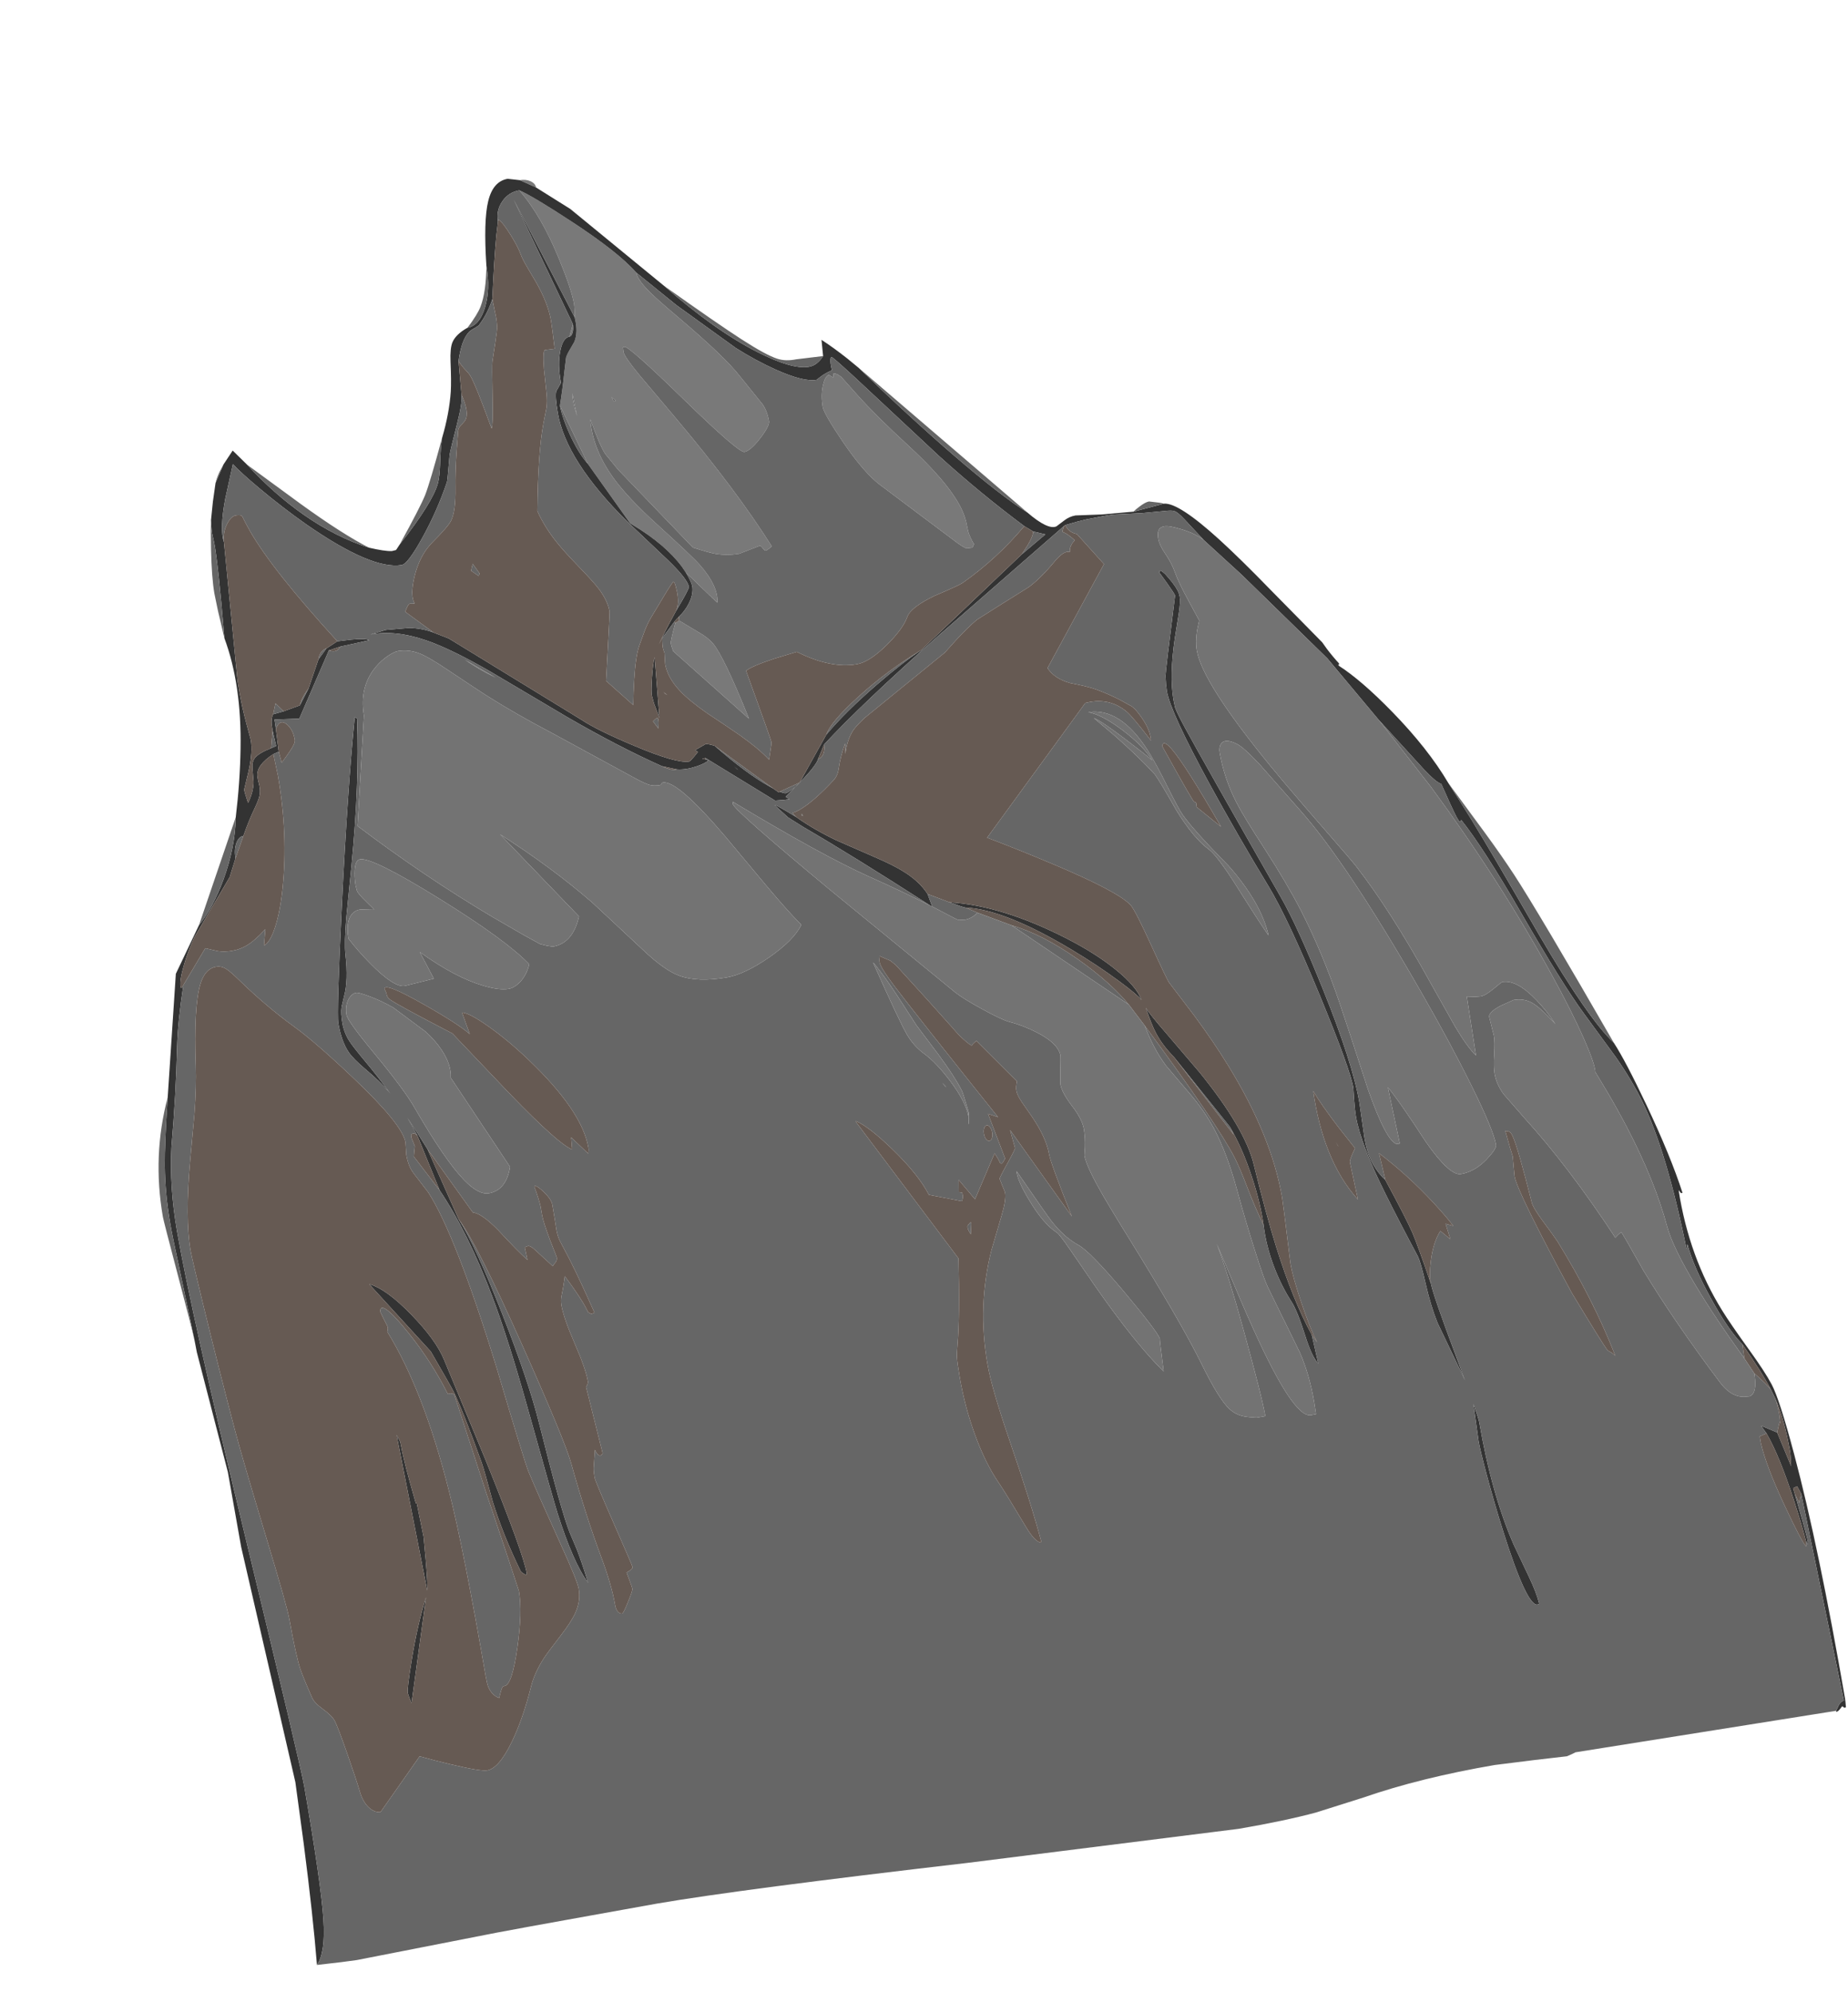 <?xml version="1.0" encoding="UTF-8" standalone="no"?>
<svg xmlns:ffdec="https://www.free-decompiler.com/flash" xmlns:xlink="http://www.w3.org/1999/xlink" ffdec:objectType="frame" height="379.9px" width="352.45px" xmlns="http://www.w3.org/2000/svg">
  <g transform="matrix(1.0, 0.0, 0.0, 1.0, 0.0, 0.0)">
    <use ffdec:characterId="120" height="779.3" transform="matrix(-0.315, 0.054, 0.073, 0.422, 295.841, -0.015)" width="940.15" xlink:href="#sprite0"/>
  </g>
  <defs>
    <g id="sprite0" transform="matrix(1.0, 0.0, 0.0, 1.0, -17.35, -0.7)">
      <use ffdec:characterId="119" height="779.3" transform="matrix(1.0, 0.0, 0.0, 1.0, 17.35, 0.7)" width="940.15" xlink:href="#shape0"/>
    </g>
    <g id="shape0" transform="matrix(1.0, 0.0, 0.0, 1.0, -17.35, -0.7)">
      <path d="M642.2 2.2 L633.35 6.65 Q633.35 4.8 635.95 3.5 638.55 2.2 642.2 2.2 M583.05 51.6 Q591.4 41.3 616.4 23.95 636.75 9.8 643.5 6.65 633.05 19.45 627.05 39.95 622.85 54.1 622.85 60.6 622.85 61.35 623.2 63.4 623.55 65.45 623.85 66.5 623.15 73.55 626.7 77.45 L629.95 80.35 Q632.0 82.1 633.0 83.55 L635.6 90.05 Q638.4 97.45 641.5 104.2 L631.0 131.85 612.2 161.1 610.85 162.0 Q593.6 173.1 586.15 184.1 L584.45 186.9 569.95 201.6 568.9 202.55 Q566.75 195.1 575.65 184.4 579.1 180.25 596.45 163.65 611.15 149.6 617.5 139.85 626.75 125.6 625.0 112.45 622.25 124.5 619.8 128.75 L614.0 136.45 577.75 176.5 Q568.85 179.95 565.3 180.9 558.6 182.7 551.1 182.7 L538.15 180.75 Q537.65 180.75 536.75 182.05 535.8 183.35 535.3 183.35 534.7 183.35 532.9 182.65 L531.25 181.9 Q546.3 154.6 574.9 118.1 L591.85 96.5 Q598.65 87.55 598.65 85.45 L598.5 83.35 597.55 83.25 Q594.85 83.25 568.0 110.85 541.2 138.4 537.7 138.4 534.1 138.4 527.05 133.6 520.15 128.85 520.15 126.75 520.15 121.85 522.4 118.6 L532.65 104.9 Q539.35 95.35 563.3 74.0 573.45 65.0 577.35 60.85 583.2 54.6 583.05 51.6 M628.9 74.65 Q627.55 74.65 626.6 73.1 625.6 71.55 625.6 69.4 L628.9 74.65 M638.6 93.65 L639.1 94.75 638.75 94.45 638.6 93.65 M633.1 106.15 Q633.6 101.85 632.9 99.8 L632.5 110.05 633.1 106.15 M608.3 106.1 L608.4 106.35 609.15 106.45 609.85 105.75 610.25 104.4 608.3 106.1 M474.95 111.5 Q476.65 110.55 477.4 110.75 L477.8 112.1 477.65 112.2 478.2 112.3 479.05 111.7 Q479.8 111.1 480.45 110.95 482.75 111.4 484.85 115.25 487.1 119.45 487.1 124.55 487.1 127.65 478.95 141.15 469.6 156.55 461.3 163.1 L421.8 194.35 Q418.25 197.0 416.9 197.45 L414.05 197.55 Q413.4 197.55 412.95 197.15 L412.1 196.15 Q413.8 193.0 414.25 190.15 L414.4 187.15 Q414.4 181.2 418.9 173.65 425.2 162.95 440.9 147.75 456.3 132.85 465.4 122.05 L473.25 112.65 474.95 111.5 M593.25 207.55 L595.75 208.3 Q600.5 215.95 600.5 216.95 600.5 217.95 599.9 220.5 L562.15 255.9 Q570.6 226.55 575.75 220.05 578.05 217.2 582.65 214.35 L593.25 207.55" fill="#797979" fill-rule="evenodd" stroke="none"/>
      <path d="M851.9 112.3 L855.3 120.15 858.3 128.15 Q859.05 132.45 859.0 134.2 L858.75 138.45 Q858.5 147.9 862.45 181.05 857.05 202.7 864.2 230.75 867.9 245.35 874.0 260.5 877.45 273.85 887.6 286.95 896.5 298.45 906.6 305.1 L925.15 324.7 942.5 378.3 Q949.05 398.45 951.15 408.05 953.85 420.45 953.85 433.85 953.85 440.1 953.1 453.0 L951.45 486.9 951.3 492.4 945.25 547.35 945.05 581.15 937.1 688.55 938.45 716.3 Q940.3 748.4 943.0 770.4 936.65 765.5 934.6 751.05 932.3 735.25 932.3 691.3 932.3 681.9 941.5 578.1 950.65 474.3 950.65 437.8 950.65 417.8 945.4 400.55 937.35 377.65 931.8 356.7 929.0 346.15 921.9 330.25 L923.0 331.2 923.5 331.25 Q923.7 331.25 923.7 330.65 923.7 327.85 919.3 321.2 916.0 316.2 912.15 311.8 L910.7 310.2 883.65 286.3 878.35 278.55 Q878.35 274.7 876.35 272.0 874.3 269.25 871.4 269.25 866.8 263.1 862.5 258.55 859.15 255.05 858.05 253.2 856.8 251.1 856.9 248.35 857.25 245.4 857.1 244.0 856.55 239.15 845.45 235.6 L842.05 234.95 841.4 224.7 841.25 220.5 826.6 222.0 802.25 194.25 795.0 193.45 777.5 192.85 Q779.2 191.7 787.95 191.2 L796.35 190.9 803.5 193.2 809.3 197.4 818.1 209.45 824.9 216.2 835.0 217.6 841.5 218.1 Q843.05 219.4 843.45 222.45 L843.5 225.2 843.0 232.25 846.2 232.85 Q853.9 234.05 856.7 235.9 858.85 237.35 859.2 240.3 L859.95 246.5 Q861.15 250.9 865.3 255.15 866.3 250.1 866.3 249.1 L861.8 241.3 Q857.3 233.15 857.3 227.65 L858.2 220.2 Q859.1 212.9 859.1 205.9 L859.05 200.7 852.95 138.85 Q854.25 132.95 847.8 119.95 L839.75 105.25 Q836.25 109.4 826.55 117.95 814.9 128.2 802.85 137.15 768.75 162.25 750.75 162.25 747.0 162.25 735.85 151.85 724.4 141.2 715.75 129.3 715.3 128.7 713.55 123.65 L711.4 117.55 Q710.5 115.55 703.75 104.3 698.5 95.55 698.25 92.0 L696.6 77.0 Q692.65 67.8 687.4 65.0 685.9 64.25 683.7 63.75 L681.1 62.9 Q674.85 58.6 670.4 52.35 665.2 34.65 661.65 24.9 L659.2 18.7 Q659.2 13.7 654.6 10.2 650.0 6.65 643.5 6.65 636.75 9.8 616.4 23.95 591.4 41.3 583.05 51.6 L562.85 68.8 532.2 92.15 Q521.9 99.1 511.1 104.55 495.9 112.2 488.0 112.2 L485.7 111.3 Q482.9 110.1 477.95 109.15 478.25 105.35 477.6 104.0 477.3 103.35 476.8 103.35 476.15 103.35 465.3 113.9 L447.25 131.65 423.95 154.6 Q402.9 174.65 380.7 192.05 L376.05 195.05 369.15 197.25 385.0 204.2 453.9 238.7 Q465.65 242.5 483.45 250.5 504.8 260.1 518.35 268.7 L538.9 287.7 Q540.45 288.8 543.95 290.1 547.2 291.35 548.1 291.35 549.1 291.35 551.5 290.2 L552.3 290.35 554.9 288.4 557.45 286.85 Q569.35 279.65 585.1 265.2 588.8 263.75 590.35 263.75 L596.9 265.55 Q596.8 266.05 595.5 266.55 L598.25 268.35 Q601.1 270.15 601.7 270.15 609.35 270.15 632.45 259.1 652.8 249.4 660.9 243.65 L730.55 198.05 738.9 194.3 Q745.2 191.55 752.65 190.45 L766.7 189.55 776.15 190.4 Q761.05 190.2 743.85 197.25 730.2 202.85 709.4 215.75 L668.85 241.5 Q641.95 258.25 618.2 270.15 L609.55 272.7 Q604.45 273.6 597.95 272.85 592.5 272.2 590.35 271.15 L591.0 270.75 592.05 270.35 593.05 270.1 593.65 269.95 593.65 269.85 591.65 269.9 555.2 293.75 549.7 294.15 546.5 294.25 548.5 292.95 548.3 292.7 536.2 286.25 Q527.05 281.05 525.55 278.65 L520.6 272.8 Q494.85 258.05 441.45 233.25 L357.15 194.9 356.4 194.65 349.15 194.05 343.55 193.75 Q330.3 193.5 327.6 193.6 L310.1 195.2 296.85 195.95 Q292.35 196.1 290.85 196.75 289.05 197.5 286.05 200.85 L276.5 211.75 258.0 229.55 216.0 272.85 192.0 303.75 170.4 328.95 Q164.55 335.55 161.75 336.55 158.0 347.75 156.1 352.3 L154.9 354.55 Q153.9 354.35 153.65 353.9 143.4 367.8 127.7 399.6 110.8 433.75 101.2 448.1 L86.85 469.7 Q79.9 480.8 75.95 490.8 66.55 514.6 64.85 558.95 64.4 558.85 63.8 557.15 62.65 567.2 55.6 582.5 48.55 597.9 41.7 605.2 33.0 619.0 29.35 627.65 L28.0 631.1 27.95 631.25 Q24.55 641.15 24.55 656.2 24.55 657.2 25.4 662.35 L30.2 646.55 39.0 642.35 36.55 646.15 Q31.15 657.05 27.2 677.8 25.2 688.2 24.3 696.4 L23.45 698.05 23.25 696.9 23.3 695.3 24.2 687.95 26.1 674.7 26.45 672.35 26.4 672.15 23.95 671.65 22.3 675.2 18.25 769.25 Q19.95 769.3 21.7 770.85 L23.8 773.15 23.9 773.55 Q23.15 773.8 21.5 772.75 L19.9 771.65 Q19.4 771.65 19.25 772.05 L18.55 772.45 17.85 772.35 17.7 772.25 Q17.35 769.55 17.35 768.4 17.35 699.8 22.4 657.5 25.4 632.1 28.55 625.0 31.2 618.95 38.3 608.1 46.8 595.05 50.1 588.9 64.2 562.9 63.5 532.75 L62.45 534.2 62.0 534.25 61.4 534.2 61.5 534.1 Q64.75 517.1 73.75 492.9 81.55 471.95 86.6 463.2 99.2 450.75 119.15 411.0 130.75 387.5 137.1 374.9 148.3 352.65 157.5 336.7 165.95 320.05 183.25 301.25 198.1 285.1 209.95 277.0 L210.15 276.75 Q210.15 276.45 209.55 276.05 212.5 272.65 215.25 268.7 L217.35 265.45 242.55 238.35 Q256.7 222.9 267.35 212.65 287.55 193.3 296.2 192.7 L315.0 193.9 333.9 192.75 349.5 191.2 Q353.25 191.2 356.75 192.6 L361.8 194.55 Q367.15 195.65 377.5 186.3 391.7 176.75 414.75 155.85 436.75 135.9 462.0 110.1 L467.6 105.25 Q474.55 99.45 481.0 95.0 L481.7 102.25 Q486.1 105.9 491.1 105.9 501.3 105.9 520.0 95.5 542.75 82.85 568.1 59.45 L615.4 18.65 633.35 6.65 642.2 2.2 649.15 0.7 Q658.0 0.7 662.85 9.0 667.65 17.2 670.5 37.15 670.5 47.9 675.6 55.5 680.7 63.05 687.9 63.05 695.45 65.05 698.25 68.3 700.3 70.7 701.35 76.65 702.9 85.55 704.25 89.8 707.35 99.3 714.1 109.55 716.1 114.1 717.9 120.75 719.4 126.2 721.05 128.95 725.9 136.95 749.9 153.15 L752.55 155.25 755.15 155.4 Q759.45 154.95 768.2 152.2 786.5 145.2 803.35 132.75 818.8 121.3 831.45 106.6 L838.5 99.3 845.3 104.7 851.9 112.3 M594.2 203.15 L599.55 208.25 Q605.35 213.9 607.6 216.45 L604.9 213.85 596.25 207.7 593.05 205.8 Q588.95 203.85 585.9 200.8 582.05 197.0 582.05 193.3 582.1 192.4 582.65 190.85 583.3 188.95 584.45 186.9 L586.15 184.1 Q593.6 173.1 610.85 162.0 L612.2 161.1 631.0 131.85 Q635.6 126.25 638.7 117.35 641.35 109.65 641.5 104.2 638.4 97.45 635.6 90.05 L633.0 83.55 Q632.0 82.1 629.95 80.35 L626.7 77.45 Q623.15 73.55 623.85 66.5 L647.75 10.25 625.6 69.4 Q625.6 71.55 626.6 73.1 627.55 74.65 628.9 74.65 632.9 74.65 635.75 80.25 638.6 85.8 638.6 93.65 L638.75 94.45 639.1 94.75 642.2 97.6 Q643.5 99.85 643.5 107.4 643.5 128.95 613.8 160.05 L593.4 180.45 Q584.1 190.0 584.1 193.45 584.1 194.1 589.15 198.7 L594.2 203.15 M793.85 225.55 Q805.35 256.45 820.6 307.25 834.65 354.2 834.65 358.65 834.65 366.9 831.5 372.1 829.45 375.45 823.25 380.95 816.0 387.35 811.95 392.45 L811.2 393.45 Q816.85 384.9 822.95 377.1 828.45 369.95 829.9 367.4 832.25 363.25 832.25 358.8 832.25 354.55 831.1 351.75 L828.5 347.2 Q824.35 340.65 823.45 328.9 823.05 323.95 819.4 313.4 L810.95 290.65 Q797.7 254.65 792.6 226.3 L793.85 225.55 M843.0 475.5 L813.65 509.7 Q805.35 526.5 804.35 528.95 800.6 538.65 795.05 562.3 794.2 565.95 792.55 579.95 789.8 595.9 783.1 613.0 L782.2 613.85 781.15 614.5 Q779.8 615.2 779.8 614.2 779.8 605.05 792.4 561.7 L806.6 514.6 Q809.35 505.1 821.35 492.05 833.55 478.75 843.0 475.5 M840.85 547.0 L842.25 543.75 840.05 614.35 Q839.1 611.65 837.85 600.85 L836.75 590.45 837.35 575.2 837.9 575.2 Q840.7 556.05 840.75 549.1 L840.85 547.0 M792.05 439.6 Q779.65 460.25 772.0 489.85 766.65 510.6 762.3 542.9 756.65 584.3 755.6 590.15 751.4 613.1 744.7 623.0 746.4 612.9 748.0 607.3 L750.45 599.45 Q753.25 589.4 757.2 549.85 759.15 529.95 767.9 498.3 776.7 466.4 783.8 453.75 L795.0 420.65 Q799.2 412.75 803.65 405.35 801.5 409.4 799.55 414.0 L792.05 439.6 M861.5 660.0 L860.75 662.6 841.45 617.2 Q849.1 628.25 856.15 643.45 861.95 655.95 861.95 657.85 L861.5 660.0 M293.95 568.55 Q301.5 552.2 305.95 527.15 308.55 512.5 310.7 489.55 312.25 472.9 333.2 445.0 L348.7 425.5 Q356.6 415.75 358.25 412.6 356.6 420.55 354.75 424.7 352.25 430.35 346.75 436.3 L320.95 471.15 Q315.75 481.35 313.1 494.75 310.65 506.9 311.1 516.95 311.75 526.0 309.2 535.9 306.85 544.95 302.45 552.65 299.95 557.05 297.9 568.4 296.1 578.45 293.0 581.75 L293.95 568.55 M454.0 355.1 Q431.3 358.75 395.45 381.85 382.45 390.2 371.45 398.75 361.7 406.35 359.95 408.9 361.55 402.5 372.05 393.6 382.0 385.1 397.45 376.4 432.0 357.0 463.0 351.5 455.9 354.6 454.0 355.1 M475.0 346.25 Q478.35 340.35 486.05 335.1 491.6 331.25 502.85 325.8 L523.1 315.85 Q535.3 309.4 544.35 302.6 555.95 295.1 556.0 295.65 L549.2 302.15 541.15 307.55 Q515.2 323.75 474.5 351.6 L473.5 352.25 473.55 352.1 475.0 346.25 M616.5 241.9 L614.75 248.75 611.4 221.75 Q613.15 224.6 615.1 230.7 616.95 236.45 616.95 238.35 L616.5 241.9 M574.25 277.15 L575.8 275.7 573.75 277.5 574.25 277.15 M234.9 506.25 Q242.05 499.2 242.8 489.75 243.05 486.55 242.7 480.65 L242.3 470.15 Q242.3 452.0 252.3 417.5 260.7 388.4 267.6 374.2 300.7 306.1 306.7 292.7 309.95 285.5 310.5 283.0 L310.65 279.45 Q310.65 268.65 303.6 252.6 L298.7 241.9 Q296.5 236.85 296.5 234.85 296.5 233.15 297.15 231.7 298.45 228.7 302.75 223.65 L304.05 222.5 305.05 221.85 Q305.7 221.85 305.85 222.1 L306.0 222.6 302.55 227.85 Q299.1 233.25 299.1 233.85 312.3 266.1 312.9 268.45 L313.45 272.15 313.65 275.25 Q313.65 284.75 297.9 319.35 286.8 343.65 273.8 368.35 265.55 384.0 254.65 420.35 244.35 454.75 244.35 463.35 L245.05 468.1 Q245.75 473.3 245.75 476.25 245.75 488.75 236.05 512.8 231.0 525.45 223.5 542.35 222.4 545.5 221.75 554.9 221.0 565.0 218.75 572.9 L211.65 591.6 Q209.75 596.45 208.5 600.15 L211.4 588.45 Q218.5 560.4 218.65 555.2 222.55 537.05 224.35 531.5 226.5 524.8 234.9 506.25 M206.65 627.95 Q206.65 631.9 205.25 643.6 203.6 657.05 201.35 669.35 195.05 704.05 188.65 704.05 L187.75 703.9 187.55 703.75 Q188.0 698.75 190.85 691.2 L196.55 675.9 Q204.35 652.3 204.35 619.55 204.35 618.0 205.9 611.15 L206.65 627.95" fill="#333333" fill-rule="evenodd" stroke="none"/>
      <path d="M851.9 112.3 L845.3 104.7 848.4 107.65 Q851.0 110.5 851.9 112.3 M831.45 106.6 Q818.8 121.3 803.35 132.75 786.5 145.2 768.2 152.2 782.3 144.35 803.75 128.0 L831.45 106.6 M749.9 153.15 Q725.9 136.95 721.05 128.95 719.4 126.2 717.9 120.75 716.1 114.1 714.1 109.55 725.95 128.55 729.85 133.3 733.8 138.1 749.9 153.15 M687.9 63.05 Q680.7 63.05 675.6 55.5 670.5 47.9 670.5 37.15 673.3 48.75 678.1 54.75 680.7 58.0 687.9 63.05 M568.1 59.45 Q542.75 82.85 520.0 95.5 501.3 105.9 491.1 105.9 486.1 105.9 481.7 102.25 L497.8 101.65 Q504.2 101.8 508.85 100.0 515.15 97.55 527.9 88.8 539.95 80.55 568.1 59.45 M462.0 110.1 Q436.75 135.9 414.75 155.85 391.7 176.75 377.5 186.3 L462.0 110.1 M315.0 193.9 L296.2 192.7 Q297.8 192.05 304.85 190.6 307.05 190.6 310.9 192.1 313.6 193.1 315.0 193.9 M209.55 276.05 Q210.15 276.45 210.15 276.75 L209.95 277.0 209.55 276.05 M157.5 336.7 Q148.3 352.65 137.1 374.9 130.75 387.5 119.15 411.0 99.2 450.75 86.6 463.2 117.4 400.5 128.2 381.8 133.45 372.75 140.65 361.9 L157.5 336.7 M23.8 773.15 L21.7 770.85 Q19.95 769.3 18.25 769.25 L22.3 675.2 24.4 679.1 26.1 674.7 24.2 687.95 23.3 695.3 23.25 696.9 23.45 698.05 24.3 696.4 24.75 698.75 Q26.95 696.35 33.1 679.55 40.15 660.4 40.85 650.0 L40.85 646.9 36.55 646.15 39.0 642.35 30.2 646.55 27.65 641.9 27.45 642.95 Q27.1 640.0 27.1 639.0 27.1 634.5 27.95 631.25 L28.0 631.1 29.35 627.65 29.6 627.2 Q31.1 624.85 37.65 618.85 37.7 625.8 40.7 627.85 42.25 628.85 43.85 628.5 53.05 628.5 58.75 620.2 79.3 590.3 92.4 565.35 101.1 547.0 101.45 547.0 102.45 547.0 105.55 548.85 125.45 514.6 146.6 489.75 L156.6 477.5 Q159.85 472.6 159.85 467.8 159.85 464.7 158.15 459.35 156.4 453.95 156.4 451.1 L157.25 442.5 Q157.25 440.35 149.3 438.4 L141.2 436.85 Q134.95 436.85 130.65 439.5 126.05 442.25 119.05 450.6 L119.2 450.35 Q122.7 444.25 127.7 438.7 137.25 428.1 145.95 428.1 146.45 428.1 151.85 430.45 157.3 432.8 160.15 432.8 L163.6 432.55 168.35 431.8 168.95 458.4 Q173.15 454.15 178.25 444.2 L188.55 422.55 Q204.55 388.1 220.3 366.15 222.5 363.1 236.0 346.55 250.95 328.2 260.1 316.2 291.9 274.3 291.9 259.7 291.9 255.7 289.7 250.8 L287.45 246.6 291.45 237.75 Q295.75 228.4 296.8 223.65 297.8 219.3 300.75 214.5 303.2 210.5 303.2 207.7 303.2 205.45 302.4 204.3 301.3 202.65 298.3 202.65 295.5 202.65 288.6 205.25 280.65 208.2 276.5 211.75 L286.05 200.85 Q289.05 197.5 290.85 196.75 292.35 196.1 296.85 195.95 L310.1 195.2 327.6 193.6 Q330.3 193.5 343.55 193.75 L349.15 194.05 356.4 194.65 Q356.3 195.45 355.55 196.45 354.0 198.45 350.55 199.5 L337.7 214.7 381.5 256.1 Q378.5 261.25 369.75 264.35 359.4 267.25 354.8 269.25 347.85 272.25 341.95 275.6 L336.35 278.95 Q333.9 280.4 331.0 285.2 327.35 291.1 328.0 295.75 336.25 284.0 339.3 281.25 347.35 274.15 359.9 274.15 L362.8 274.25 434.25 326.0 Q416.2 333.95 398.25 342.55 362.5 359.6 356.7 366.45 354.55 369.0 348.8 385.3 342.9 402.0 341.95 403.35 L330.45 419.85 Q321.85 432.6 315.65 444.25 297.4 478.3 297.4 506.0 L297.75 513.35 298.65 527.15 299.2 535.85 Q299.2 542.05 296.75 553.8 294.3 565.65 291.55 572.35 L293.95 568.55 293.0 581.75 Q296.1 578.45 297.9 568.4 299.95 557.05 302.45 552.65 306.85 544.95 309.2 535.9 311.75 526.0 311.1 516.95 314.5 508.05 317.0 498.5 319.3 489.75 321.3 485.0 327.85 469.3 360.65 420.4 358.0 431.05 352.2 439.6 L341.2 453.5 Q334.3 462.1 330.5 470.65 325.25 482.55 323.1 499.65 321.3 513.65 318.8 527.3 316.35 540.75 314.9 544.45 L302.7 575.6 Q299.35 585.8 299.35 598.3 L299.5 603.8 302.6 603.85 Q313.1 603.85 327.7 561.7 331.25 551.6 338.2 529.05 L340.5 521.65 Q336.9 535.9 333.7 560.25 329.5 592.0 329.5 600.85 L334.8 600.85 Q340.6 599.9 343.35 598.95 347.1 597.65 349.75 595.15 355.05 590.1 361.8 572.9 369.35 553.7 391.55 512.65 400.7 495.75 404.15 488.35 409.35 477.3 409.35 472.8 L408.2 469.25 Q407.0 465.0 407.0 461.05 407.0 456.7 411.65 450.1 416.25 443.5 416.25 439.75 L414.8 433.5 Q413.3 427.75 413.3 427.25 413.3 421.6 425.15 415.05 432.35 411.05 439.95 408.5 444.3 407.0 454.8 400.75 465.05 394.65 468.75 391.5 L532.55 336.55 Q578.95 296.0 580.3 292.25 L580.15 291.1 Q532.95 321.5 507.7 334.15 488.45 343.8 474.5 351.6 515.2 323.75 541.15 307.55 L549.2 302.15 556.0 295.65 Q555.95 295.1 544.35 302.6 546.0 301.0 546.0 300.4 544.3 300.45 540.05 299.15 531.5 296.5 518.75 289.25 515.85 287.6 514.55 284.6 512.25 279.3 508.2 273.95 L509.1 278.55 Q506.6 272.4 502.15 268.85 500.15 267.25 494.3 264.3 L440.35 241.6 432.7 237.1 Q424.4 232.3 418.05 229.55 L402.1 224.6 384.3 219.15 Q376.5 216.25 366.4 209.8 359.9 205.65 356.5 206.75 356.35 204.95 354.4 203.3 L352.5 202.0 Q356.55 198.25 358.2 197.8 L358.75 197.4 Q358.75 196.75 357.15 194.9 L441.45 233.25 Q494.85 258.05 520.6 272.8 520.6 275.2 522.05 276.95 523.5 278.65 525.55 278.65 527.05 281.05 536.2 286.25 L548.3 292.7 548.5 292.95 546.5 294.25 549.7 294.15 555.2 293.75 591.65 269.9 592.05 270.35 591.0 270.75 590.35 271.15 Q592.5 272.2 597.95 272.85 604.45 273.6 609.55 272.7 L611.6 272.65 Q614.4 272.15 618.2 270.15 641.95 258.25 668.85 241.5 L709.4 215.75 Q730.2 202.85 743.85 197.25 761.05 190.2 776.15 190.4 L766.7 189.55 752.65 190.45 Q745.2 191.55 738.9 194.3 L753.45 183.05 Q751.0 179.85 750.0 179.85 L748.3 180.05 747.1 180.1 Q749.0 176.1 744.3 168.1 739.15 159.25 730.25 154.55 719.5 148.85 717.2 146.5 713.45 142.65 711.35 132.6 709.95 125.75 706.95 116.65 L704.15 108.35 Q703.8 106.65 702.0 105.5 699.85 104.4 698.85 103.65 695.25 100.8 698.25 92.0 698.5 95.55 703.75 104.3 710.5 115.55 711.4 117.55 L713.55 123.65 Q715.3 128.7 715.75 129.3 724.4 141.2 735.85 151.85 747.0 162.25 750.75 162.25 768.75 162.25 802.85 137.15 814.9 128.2 826.55 117.95 836.25 109.4 839.75 105.25 L847.8 119.95 Q854.25 132.95 852.95 138.85 852.6 134.35 849.15 131.0 846.1 128.0 843.25 128.0 840.15 128.0 839.55 128.95 838.45 131.9 836.55 135.85 827.45 154.65 796.35 190.9 L787.95 191.2 Q779.2 191.7 777.5 192.85 L795.0 193.45 796.85 194.65 Q799.3 195.6 802.25 194.25 L826.6 222.0 841.25 220.5 841.4 224.7 Q838.05 220.5 834.55 223.5 831.4 226.25 831.4 230.85 831.4 231.9 832.7 233.2 834.8 235.35 841.45 240.0 L842.05 234.95 845.45 235.6 844.95 245.6 Q844.95 272.2 853.8 295.5 857.6 305.5 862.1 311.8 866.55 318.05 870.45 318.95 L868.0 311.85 Q875.3 316.1 880.75 317.65 884.95 318.85 889.85 318.85 894.3 318.85 898.2 317.9 L905.25 315.7 921.9 330.25 Q929.0 346.15 931.8 356.7 937.35 377.65 945.4 400.55 950.65 417.8 950.65 437.8 950.65 474.3 941.5 578.1 932.3 681.9 932.3 691.3 932.3 735.25 934.6 751.05 936.65 765.5 943.0 770.4 L928.25 771.0 919.0 771.25 834.4 769.75 Q820.6 769.55 777.7 769.3 L736.65 769.05 Q686.25 769.05 550.0 774.55 L387.15 780.0 Q359.45 780.0 339.95 778.65 L310.65 775.65 Q275.05 771.25 230.1 771.25 L206.3 772.05 186.8 772.85 183.7 772.3 181.3 771.75 23.8 773.15 M41.7 605.2 Q48.55 597.9 55.6 582.5 62.65 567.2 63.8 557.15 64.4 558.85 64.85 558.95 66.55 514.6 75.95 490.8 79.9 480.8 86.85 469.7 L101.2 448.1 Q110.8 433.75 127.7 399.6 143.4 367.8 153.65 353.9 153.9 354.35 154.9 354.55 L156.1 352.3 Q158.0 347.75 161.75 336.55 164.55 335.55 170.4 328.95 L192.0 303.75 167.9 337.4 Q136.8 383.95 116.35 428.35 108.2 446.0 103.85 458.95 99.85 471.0 100.45 474.65 L95.7 483.75 Q91.25 492.55 87.7 500.75 76.55 526.65 73.95 547.8 72.75 557.45 63.0 576.2 54.7 592.15 41.95 611.55 L41.7 605.2 M585.1 265.2 Q569.35 279.65 557.45 286.85 L554.9 288.4 585.1 265.2 M551.5 290.2 Q549.1 291.35 548.1 291.35 547.2 291.35 543.95 290.1 540.45 288.8 538.9 287.7 L551.5 290.2 M518.35 268.7 Q504.8 260.1 483.45 250.5 465.65 242.5 453.9 238.7 475.55 244.95 495.3 254.3 514.35 263.3 518.35 268.7 M385.0 204.2 L369.15 197.25 376.05 195.05 Q376.4 196.95 380.75 200.75 L385.0 204.2 M380.7 192.05 Q402.9 174.65 423.95 154.6 L447.25 131.65 465.3 113.9 Q476.15 103.35 476.8 103.35 477.3 103.35 477.6 104.0 478.25 105.35 477.95 109.15 482.9 110.1 485.7 111.3 L488.0 112.2 Q495.9 112.2 511.1 104.55 521.9 99.1 532.2 92.15 L562.85 68.8 583.05 51.6 Q583.2 54.6 577.35 60.85 573.45 65.0 563.3 74.0 539.35 95.35 532.65 104.9 L522.4 118.6 Q520.15 121.85 520.15 126.75 520.15 128.85 527.05 133.6 534.1 138.4 537.7 138.4 541.2 138.4 568.0 110.85 594.85 83.25 597.55 83.25 L598.5 83.35 598.65 85.45 Q598.65 87.55 591.85 96.5 L574.9 118.1 Q546.3 154.6 531.25 181.9 L532.9 182.65 Q534.7 183.35 535.3 183.35 535.8 183.35 536.75 182.05 537.65 180.75 538.15 180.75 L551.1 182.7 Q558.6 182.7 565.3 180.9 568.85 179.95 577.75 176.5 L614.0 136.45 619.8 128.75 Q622.25 124.5 625.0 112.45 626.75 125.6 617.5 139.85 611.15 149.6 596.45 163.65 579.1 180.25 575.65 184.4 566.75 195.1 568.9 202.55 L569.95 201.6 584.45 186.9 Q583.3 188.95 582.65 190.85 582.1 192.4 582.05 193.3 582.05 197.0 585.9 200.8 588.95 203.85 593.05 205.8 L593.25 207.55 582.65 214.35 Q578.05 217.2 575.75 220.05 570.6 226.55 562.15 255.9 L599.9 220.5 Q600.5 217.95 600.5 216.95 600.5 215.95 595.75 208.3 L596.25 207.7 604.9 213.85 Q605.75 217.05 605.55 218.85 L605.15 220.7 605.55 223.15 605.9 225.55 Q605.9 231.65 600.1 238.25 595.65 243.35 586.15 250.35 574.75 258.35 569.2 262.45 559.5 269.7 554.55 275.35 L552.95 271.8 Q551.35 268.4 551.35 267.8 551.35 266.8 559.0 234.65 555.8 233.05 541.2 231.4 L527.25 230.1 Q509.15 240.05 493.15 240.05 485.55 240.05 473.55 233.8 462.4 227.95 458.75 223.1 455.8 219.15 440.7 215.9 425.1 213.15 422.7 212.3 400.2 204.35 380.7 192.05 M643.5 6.65 Q650.0 6.65 654.6 10.2 659.2 13.7 659.2 18.7 L658.6 18.0 Q656.45 19.45 653.15 25.55 649.95 31.4 649.15 34.9 648.65 37.0 646.75 40.8 L643.05 48.1 Q638.1 58.3 638.1 66.05 638.1 68.8 638.8 78.85 L644.55 78.65 Q646.1 78.65 647.15 86.95 L648.1 97.45 Q648.4 101.35 649.65 104.2 L652.95 110.65 Q659.15 122.95 665.5 148.75 662.95 156.3 657.2 164.05 653.85 168.6 646.5 176.65 639.65 184.15 637.2 187.7 633.25 193.5 633.25 198.35 633.25 198.9 642.35 228.5 L628.85 241.15 Q627.4 235.5 625.75 230.25 622.5 219.9 619.3 215.6 L614.7 209.6 Q612.1 206.35 609.5 204.1 L597.0 193.3 Q593.1 190.05 592.6 190.05 592.05 190.05 591.75 192.55 L591.55 195.2 Q591.55 200.5 594.2 203.15 L589.15 198.7 Q584.1 194.1 584.1 193.45 584.1 190.0 593.4 180.45 L613.8 160.05 Q643.5 128.95 643.5 107.4 643.5 99.85 642.2 97.6 L639.1 94.75 638.6 93.65 Q638.6 85.8 635.75 80.25 632.9 74.65 628.9 74.65 L625.6 69.4 647.75 10.25 623.85 66.5 Q623.55 65.45 623.2 63.4 622.85 61.35 622.85 60.6 622.85 54.1 627.05 39.95 633.05 19.45 643.5 6.65 M670.4 52.35 Q674.85 58.6 681.1 62.9 L683.7 63.75 Q685.9 64.25 687.4 65.0 692.65 67.8 696.6 77.0 695.0 79.7 693.3 81.55 691.75 83.25 691.15 84.4 689.05 88.3 684.0 109.1 682.7 107.6 680.15 94.95 677.4 81.35 676.7 79.75 672.05 69.4 671.15 67.1 670.05 64.45 670.05 60.9 L670.4 52.35 M846.2 232.85 L843.0 232.25 843.5 225.2 846.2 232.85 M841.5 218.1 L835.0 217.6 839.05 213.5 841.5 218.1 M824.9 216.2 L818.1 209.45 Q821.55 211.8 823.6 214.25 L824.9 216.2 M809.3 197.4 L803.5 193.2 Q806.3 193.55 808.1 195.5 809.0 196.5 809.3 197.4 M871.4 269.25 Q874.3 269.25 876.35 272.0 878.35 274.7 878.35 278.55 L871.4 269.25 M951.45 486.9 L953.1 453.0 Q953.85 440.1 953.85 433.85 953.85 420.45 951.15 408.05 949.05 398.45 942.5 378.3 957.5 402.75 957.5 430.35 957.5 432.3 954.8 455.55 951.9 480.25 951.45 486.9 M906.6 305.1 Q896.5 298.45 887.6 286.95 877.45 273.85 874.0 260.5 L906.6 305.1 M862.45 181.05 Q858.5 147.9 858.75 138.45 L859.0 134.2 Q859.05 132.45 858.3 128.15 859.65 133.0 861.25 140.9 863.8 153.55 863.8 160.65 L863.45 168.65 862.45 181.05 M708.9 167.05 L710.55 170.0 706.55 172.9 705.85 171.75 708.9 167.05 M793.85 225.55 L792.6 226.3 Q797.7 254.65 810.95 290.65 L819.4 313.4 Q823.05 323.95 823.45 328.9 824.35 340.65 828.5 347.2 L831.1 351.75 Q832.25 354.55 832.25 358.8 832.25 363.25 829.9 367.4 828.45 369.95 822.95 377.1 816.85 384.9 811.2 393.45 L811.95 392.45 Q816.0 387.35 823.25 380.95 829.45 375.45 831.5 372.1 834.65 366.9 834.65 358.65 834.65 354.2 820.6 307.25 805.35 256.45 793.85 225.55 M776.45 205.1 Q772.4 202.5 767.55 200.95 763.75 199.75 761.75 199.75 755.05 199.75 748.9 202.6 744.05 204.85 735.0 211.3 718.2 223.2 714.2 225.9 698.6 236.4 680.7 246.6 L635.25 273.4 Q629.9 276.55 627.3 277.45 624.8 278.3 621.2 278.3 620.7 278.3 620.25 277.85 619.75 277.4 619.25 277.4 610.6 277.4 587.95 305.95 L569.3 330.0 Q558.5 343.85 552.35 350.25 558.25 356.45 574.8 362.2 590.85 367.75 601.6 367.75 619.3 367.75 629.35 363.4 637.5 359.9 647.9 349.5 L673.0 324.8 Q693.2 306.35 720.3 287.9 L682.25 329.85 Q688.5 341.15 700.65 341.15 L703.95 340.35 707.85 339.1 716.6 333.9 733.55 323.35 Q769.6 300.35 803.25 273.5 L788.25 225.45 Q788.2 212.6 776.45 205.1 M809.75 293.9 Q808.4 288.3 805.2 288.3 797.75 288.3 762.8 311.4 727.75 334.55 716.35 347.1 719.1 351.8 723.85 354.35 727.65 356.35 730.95 356.35 736.6 356.35 745.45 353.1 761.2 347.4 779.5 333.5 L773.95 346.25 791.75 347.25 Q798.2 347.25 809.75 334.85 815.55 328.65 820.05 322.3 820.05 317.55 818.2 314.5 815.7 310.35 810.2 310.35 L802.05 311.55 Q801.75 311.55 805.65 307.6 809.9 303.25 810.2 301.9 L810.45 299.6 Q810.45 296.7 809.75 293.9 M723.2 208.6 L706.95 218.75 712.0 215.95 Q718.1 212.4 723.2 208.6 M760.8 363.25 Q756.7 363.85 746.85 371.2 736.65 378.75 726.55 388.95 700.25 415.4 700.25 432.05 700.25 433.05 700.95 434.65 L709.35 426.25 709.95 431.65 Q717.3 428.5 741.3 402.15 L768.6 371.7 Q798.35 354.85 801.65 352.25 803.2 351.05 803.25 350.0 803.3 348.4 804.05 347.1 803.55 343.95 783.3 356.3 764.2 367.9 758.45 373.3 L760.8 363.25 M776.65 378.05 Q772.35 385.3 774.05 391.05 L748.25 434.6 Q752.9 444.6 763.4 444.6 769.6 444.6 776.6 436.95 786.05 426.6 798.5 401.25 802.7 392.65 816.85 374.2 828.95 358.45 828.95 355.55 828.95 351.75 826.4 349.1 824.0 346.6 820.95 346.6 819.65 346.6 814.25 348.9 807.45 351.75 800.65 355.95 L784.15 368.9 Q779.4 373.45 776.65 378.05 M860.8 356.95 Q850.15 365.1 831.8 383.4 807.25 407.85 807.25 416.0 L807.65 418.75 808.05 421.5 Q808.05 426.8 805.6 430.2 L798.95 439.65 Q787.1 460.55 776.55 522.05 769.85 565.0 768.35 570.0 765.55 579.25 756.75 604.45 750.8 621.4 750.8 625.0 750.8 630.4 755.25 635.3 758.35 638.75 765.8 643.9 775.6 650.6 778.4 652.85 785.35 658.5 788.85 664.4 796.8 677.8 805.7 687.1 816.0 697.8 823.1 697.8 827.1 697.8 844.4 692.25 853.1 689.5 861.4 686.55 L890.1 708.1 Q893.95 707.8 896.7 704.95 899.4 702.15 900.1 697.8 901.05 691.75 903.65 680.1 906.5 667.35 907.75 664.5 908.85 662.1 913.65 658.4 918.1 654.95 918.75 652.5 921.8 643.35 922.65 639.35 923.9 633.45 924.05 616.65 924.1 610.65 929.3 579.15 935.4 542.1 936.95 528.4 940.2 500.0 942.75 471.8 944.65 450.7 944.65 447.35 944.65 432.65 935.65 407.55 L928.35 387.25 Q924.45 375.55 922.8 366.65 918.05 340.65 911.9 331.25 907.6 324.65 900.7 324.65 897.5 324.65 894.85 326.5 892.9 327.8 888.6 332.2 875.15 346.0 860.8 356.95 M838.85 487.3 Q839.25 487.75 839.25 488.6 L837.9 492.2 Q836.5 495.3 836.5 495.8 836.5 496.8 837.25 497.7 821.85 526.3 817.15 572.35 814.4 598.8 814.4 656.3 814.4 659.75 814.0 661.15 812.85 665.1 808.7 666.95 806.7 663.35 805.75 662.5 805.25 662.05 804.25 662.05 799.75 662.05 792.9 646.25 786.2 630.75 786.2 621.45 L789.2 606.3 795.6 575.15 804.25 530.25 Q806.3 529.2 807.95 529.65 814.15 514.3 824.85 499.9 834.55 486.85 837.95 486.85 838.5 486.85 838.85 487.3 M792.05 439.6 L803.8 422.85 802.85 420.2 802.15 418.4 803.25 414.55 803.15 413.0 802.55 412.75 801.7 412.65 Q801.05 412.65 800.5 413.05 L799.55 414.0 Q801.5 409.4 803.65 405.35 799.2 412.75 795.0 420.65 L774.8 451.8 Q769.7 452.85 761.75 461.4 752.5 472.05 747.5 476.75 L747.8 471.0 745.8 470.7 Q744.35 470.7 742.15 472.8 L733.2 481.45 Q733.0 481.0 731.4 480.05 730.0 479.25 730.0 477.75 L732.2 469.75 Q734.35 461.2 734.35 458.2 L734.35 454.3 Q734.65 450.45 736.0 445.2 L735.75 444.75 Q733.85 445.15 730.7 448.45 727.25 452.0 727.25 454.5 727.25 460.7 727.4 466.05 727.35 468.65 726.5 470.85 L722.5 480.1 Q718.55 489.85 713.45 504.95 L715.4 505.3 717.1 504.35 717.8 502.7 Q719.75 497.7 727.2 486.7 728.85 490.85 731.1 495.05 732.15 497.0 732.15 499.2 732.15 504.9 728.25 516.9 724.3 528.95 724.3 534.6 724.3 535.6 725.95 536.95 L722.95 567.25 723.45 567.8 724.45 568.1 Q726.15 568.15 727.15 565.2 L729.7 573.0 Q730.15 574.6 730.15 577.35 730.15 579.05 723.55 598.9 716.95 618.75 716.95 619.5 716.95 620.15 719.0 620.85 L721.0 621.45 720.15 624.85 Q719.25 628.4 719.25 629.0 719.25 629.8 723.15 634.45 727.0 639.1 727.75 639.1 729.35 639.1 730.25 637.8 731.05 636.65 731.05 635.0 731.05 625.75 734.35 612.75 739.15 593.8 742.5 569.25 743.95 558.75 759.1 514.15 775.6 465.55 783.8 453.75 776.7 466.4 767.9 498.3 759.15 529.95 757.2 549.85 753.25 589.4 750.45 599.45 L748.0 607.3 Q746.4 612.9 744.7 623.0 751.4 613.1 755.6 590.15 756.65 584.3 762.3 542.9 766.65 510.6 772.0 489.85 779.65 460.25 792.05 439.6 M641.5 104.2 Q641.35 109.65 638.7 117.35 635.6 126.25 631.0 131.85 L641.5 104.2 M608.3 106.1 L610.25 104.4 609.85 105.75 609.15 106.45 608.4 106.35 608.3 106.1 M633.1 106.15 L632.5 110.05 632.9 99.8 Q633.6 101.85 633.1 106.15 M346.75 436.3 L319.45 474.95 320.95 471.15 346.75 436.3 M367.95 409.9 Q376.45 398.75 393.1 386.3 411.7 372.45 428.8 366.3 L367.95 409.9 M447.45 358.25 L454.0 355.1 Q455.9 354.6 463.0 351.5 L475.0 346.25 473.55 352.1 464.6 357.2 Q460.5 359.6 459.35 360.0 L455.4 360.35 Q452.9 360.35 450.05 359.35 L447.45 358.25 M474.95 111.5 L473.25 112.65 465.4 122.05 Q456.3 132.85 440.9 147.75 425.2 162.95 418.9 173.65 414.4 181.2 414.4 187.15 L414.25 190.15 Q413.8 193.0 412.1 196.15 L412.95 197.15 Q413.4 197.55 414.05 197.55 L416.9 197.45 Q418.25 197.0 421.8 194.35 L461.3 163.1 Q469.6 156.55 478.95 141.15 487.1 127.65 487.1 124.55 487.1 119.45 484.85 115.25 482.75 111.4 480.45 110.95 479.8 111.1 479.05 111.7 L478.2 112.3 477.65 112.2 477.8 112.1 477.4 110.75 Q476.65 110.55 474.95 111.5 M349.05 290.65 L359.35 281.5 Q355.1 283.4 342.3 293.7 331.95 301.95 329.3 304.5 333.05 297.5 343.55 289.1 354.1 280.7 362.0 278.5 342.7 278.85 330.9 299.8 327.55 305.8 323.1 316.95 318.9 327.5 317.0 330.55 312.5 337.85 295.15 356.5 279.8 375.1 278.7 390.1 281.25 386.35 292.25 366.5 300.7 351.2 305.15 347.75 312.95 341.7 320.15 328.3 326.75 314.5 329.25 310.75 337.15 301.65 349.05 290.65 M607.85 239.25 L609.8 237.7 608.8 238.7 607.7 239.35 607.85 239.25 M574.25 277.15 L573.75 277.5 575.8 275.7 574.25 277.15 M615.65 248.95 Q615.85 248.2 616.5 248.75 617.25 248.85 618.85 249.8 L616.45 253.35 Q615.6 250.8 615.6 249.9 L615.65 248.95 M500.95 375.0 L486.25 392.2 473.6 407.25 Q471.15 410.5 468.0 413.35 465.4 415.75 464.35 416.1 464.1 415.65 462.65 415.0 L461.2 414.4 441.5 435.2 Q442.8 437.55 442.8 439.3 442.8 441.15 440.8 444.6 L436.4 451.65 Q430.0 462.05 430.0 469.75 430.0 473.7 422.95 498.65 L450.5 456.05 449.4 464.35 Q449.4 464.85 455.5 470.55 461.6 476.2 461.6 476.7 L460.7 479.95 Q459.8 482.7 459.8 483.2 459.8 486.35 464.15 492.9 L473.7 507.45 Q487.6 530.7 487.6 557.1 487.6 567.9 482.55 591.5 476.15 621.15 473.95 639.5 477.5 639.2 481.4 631.7 490.35 614.4 493.1 609.95 499.0 600.35 502.2 586.85 505.25 574.15 505.25 561.05 505.25 554.45 504.85 551.85 504.55 550.05 503.2 546.2 498.9 533.95 493.9 508.5 L540.25 441.0 540.35 440.65 540.25 440.5 Q533.25 443.85 521.7 455.6 509.0 468.55 504.8 478.4 L486.1 483.65 Q484.95 482.3 484.95 481.2 484.95 480.05 485.15 479.9 L487.0 479.45 485.8 474.05 478.15 483.8 461.95 465.1 Q460.4 467.7 459.75 469.65 459.6 470.15 458.7 470.15 L457.85 469.6 456.3 468.2 461.8 447.25 456.25 449.5 Q494.7 397.45 503.95 384.05 510.15 375.05 510.15 372.6 510.15 371.5 509.45 369.9 503.9 372.55 503.7 372.7 L500.95 375.0 M540.3 302.7 L540.7 301.65 Q540.85 301.7 541.05 301.9 L541.2 302.15 540.3 302.7 M513.6 372.65 L512.85 373.6 Q508.2 379.85 502.8 389.2 L494.85 403.1 484.9 417.6 Q477.7 428.3 474.9 435.05 474.5 436.05 473.75 440.6 L473.05 445.1 473.45 448.1 Q473.95 450.35 474.4 450.25 473.55 448.3 473.55 447.3 473.55 440.35 480.85 429.85 487.1 420.85 493.3 416.05 498.75 411.85 501.55 406.1 504.8 399.4 513.9 372.55 514.25 372.05 513.6 372.65 M218.65 555.2 Q218.5 560.4 211.4 588.45 L208.5 600.15 Q209.75 596.45 211.65 591.6 L218.75 572.9 Q221.0 565.0 221.75 554.9 222.4 545.5 223.5 542.35 231.0 525.45 236.05 512.8 245.75 488.75 245.75 476.25 245.75 473.3 245.05 468.1 L244.35 463.35 Q244.35 454.75 254.65 420.35 265.55 384.0 273.8 368.35 286.8 343.65 297.9 319.35 313.65 284.75 313.65 275.25 L313.45 272.15 312.9 268.45 Q312.3 266.1 299.1 233.85 299.1 233.25 302.55 227.85 L306.0 222.6 305.85 222.1 Q305.7 221.85 305.05 221.85 L304.05 222.5 302.75 223.65 Q298.45 228.7 297.15 231.7 296.5 233.15 296.5 234.85 296.5 236.85 298.7 241.9 L303.6 252.6 Q310.65 268.65 310.65 279.45 L310.5 283.0 Q309.95 285.5 306.7 292.7 300.7 306.1 267.6 374.2 260.7 388.4 252.3 417.5 242.3 452.0 242.3 470.15 L242.7 480.65 Q243.05 486.55 242.8 489.75 242.05 499.2 234.9 506.25 L235.9 494.0 Q221.5 505.5 209.1 519.65 202.9 526.75 199.6 531.5 L203.95 529.95 202.7 537.1 207.75 532.75 Q213.0 537.05 216.3 544.95 219.05 551.6 218.65 555.2 M322.0 299.0 Q320.75 296.0 316.7 301.0 310.05 309.3 295.6 338.8 L307.9 328.35 Q307.6 326.5 307.95 326.2 308.5 326.1 308.85 325.8 309.25 326.35 322.0 299.0 M288.85 306.3 Q288.85 303.75 287.15 302.4 284.35 300.15 277.95 303.6 274.05 305.7 266.1 314.85 L246.65 338.45 Q224.7 365.25 194.9 426.1 182.4 451.65 174.5 471.7 166.25 492.5 166.25 499.1 166.25 500.85 173.1 504.7 181.35 509.3 189.85 509.3 196.65 509.3 207.15 492.65 218.7 472.55 224.0 465.75 L222.7 491.3 224.55 491.3 Q230.4 489.3 235.9 465.2 241.5 435.9 243.9 424.65 248.95 401.05 257.3 381.2 262.7 368.45 272.05 352.05 281.4 335.75 283.95 329.6 288.85 318.0 288.85 306.3 M249.5 490.0 L251.75 492.45 Q253.95 495.05 253.95 495.65 L253.0 512.75 Q261.65 502.6 265.45 488.9 268.9 476.5 268.25 461.75 265.1 468.15 257.0 479.7 L249.5 490.0 M259.2 487.8 L260.05 486.0 259.25 487.85 259.2 487.8 M159.4 493.6 Q158.65 494.1 157.4 494.2 156.3 494.55 155.6 496.55 153.65 501.85 151.1 527.05 150.85 529.55 146.65 535.85 140.8 544.55 139.9 546.2 124.65 574.65 117.55 600.75 119.2 599.05 120.35 598.5 121.3 598.05 122.0 597.05 123.75 594.6 136.7 569.95 158.55 521.55 158.55 514.3 L158.1 509.9 157.6 505.5 158.35 501.2 159.4 493.6 M206.65 627.95 L205.9 611.15 Q204.35 618.0 204.35 619.55 204.35 652.3 196.55 675.9 L190.85 691.2 Q188.0 698.75 187.55 703.75 L187.75 703.9 188.65 704.05 Q195.05 704.05 201.35 669.35 203.6 657.05 205.25 643.6 206.65 631.9 206.65 627.95 M485.3 430.55 L485.3 430.45 483.75 432.35 484.1 432.1 485.3 430.55 M462.0 453.3 Q461.25 454.3 461.25 455.75 461.25 457.2 462.0 458.25 462.7 459.25 463.75 459.25 464.8 459.25 465.55 458.25 466.25 457.2 466.25 455.75 466.25 454.3 465.55 453.3 464.8 452.25 463.75 452.25 462.7 452.25 462.0 453.3 M442.6 449.3 L442.7 449.2 Q442.9 449.0 442.8 449.15 L442.6 449.3 M446.1 488.85 Q451.45 478.75 450.85 474.6 437.45 496.35 435.45 499.1 429.55 507.3 422.0 511.7 415.75 515.4 399.7 535.9 384.55 555.35 383.65 558.9 383.9 559.05 384.75 573.6 398.85 558.95 416.4 530.9 L427.3 513.2 Q432.0 505.55 433.4 504.6 440.25 499.95 446.1 488.85 M483.35 493.65 L485.15 494.8 Q486.0 495.95 484.2 498.85 L482.85 494.3 482.95 493.6 483.05 493.6 483.35 493.65" fill="#666666" fill-rule="evenodd" stroke="none"/>
      <path d="M22.3 675.2 L23.95 671.65 26.4 672.15 26.45 672.35 26.1 674.7 24.4 679.1 22.3 675.2 M24.3 696.4 Q25.2 688.2 27.2 677.8 31.15 657.05 36.55 646.15 L40.85 646.9 40.85 650.0 Q40.15 660.4 33.1 679.55 26.95 696.35 24.75 698.75 L24.3 696.4 M30.2 646.55 L25.4 662.35 Q24.55 657.2 24.55 656.2 24.55 641.15 27.95 631.25 27.1 634.5 27.1 639.0 27.1 640.0 27.45 642.95 L27.65 641.9 30.2 646.55 M29.35 627.65 Q33.0 619.0 41.7 605.2 L41.95 611.55 37.65 618.85 Q31.1 624.85 29.6 627.2 L29.35 627.65 M356.4 194.65 L357.15 194.9 Q358.75 196.75 358.75 197.4 L358.2 197.8 Q356.55 198.25 352.5 202.0 L354.4 203.3 Q356.35 204.95 356.5 206.75 359.9 205.65 366.4 209.8 376.5 216.25 384.3 219.15 L402.1 224.6 418.05 229.55 Q424.4 232.3 432.7 237.1 L440.35 241.6 494.3 264.3 Q500.15 267.25 502.15 268.85 506.6 272.4 509.1 278.55 L508.2 273.95 Q512.25 279.3 514.55 284.6 515.85 287.6 518.75 289.25 531.5 296.5 540.05 299.15 544.3 300.45 546.0 300.4 546.0 301.0 544.35 302.6 535.3 309.4 523.1 315.85 L502.85 325.8 Q491.6 331.25 486.05 335.1 478.35 340.35 475.0 346.25 L463.0 351.5 Q432.0 357.0 397.45 376.4 382.0 385.1 372.05 393.6 361.55 402.5 359.95 408.9 361.7 406.35 371.45 398.75 382.45 390.2 395.45 381.85 431.3 358.75 454.0 355.1 L447.45 358.25 Q438.15 362.3 428.8 366.3 411.7 372.45 393.1 386.3 376.45 398.75 367.95 409.9 L360.65 420.4 Q327.85 469.3 321.3 485.0 319.3 489.75 317.0 498.5 314.5 508.05 311.1 516.95 310.65 506.9 313.1 494.75 315.75 481.35 320.95 471.15 L319.45 474.95 346.75 436.3 Q352.25 430.35 354.75 424.7 356.6 420.55 358.25 412.6 356.6 415.75 348.7 425.5 L333.2 445.0 Q312.25 472.9 310.7 489.55 308.55 512.5 305.95 527.15 301.5 552.2 293.95 568.55 L291.55 572.35 Q294.3 565.65 296.75 553.8 299.2 542.05 299.2 535.85 L298.65 527.15 297.75 513.35 297.4 506.0 Q297.4 478.3 315.65 444.25 321.85 432.6 330.45 419.85 L341.95 403.35 Q342.9 402.0 348.8 385.3 354.55 369.0 356.7 366.45 362.5 359.6 398.25 342.55 416.2 333.95 434.25 326.0 L362.8 274.25 359.9 274.15 Q347.35 274.15 339.3 281.25 336.25 284.0 328.0 295.75 327.35 291.1 331.0 285.2 333.9 280.4 336.35 278.95 L341.95 275.6 Q347.85 272.25 354.8 269.25 359.4 267.25 369.75 264.35 378.5 261.25 381.5 256.1 L337.7 214.7 350.55 199.5 Q354.0 198.45 355.55 196.45 356.3 195.45 356.4 194.65 M520.6 272.8 L525.55 278.65 Q523.5 278.65 522.05 276.95 520.6 275.2 520.6 272.8 M591.65 269.9 L593.65 269.85 593.65 269.95 593.05 270.1 592.05 270.35 591.65 269.9 M609.55 272.7 L618.2 270.15 Q614.4 272.15 611.6 272.65 L609.55 272.7 M738.9 194.3 L730.55 198.05 660.9 243.65 Q652.8 249.4 632.45 259.1 609.35 270.15 601.7 270.15 601.1 270.15 598.25 268.35 L595.5 266.55 Q596.8 266.05 596.9 265.55 L590.35 263.75 Q588.8 263.75 585.1 265.2 L554.9 288.4 552.3 290.35 551.5 290.2 538.9 287.7 518.35 268.7 Q514.35 263.3 495.3 254.3 475.55 244.95 453.9 238.7 L385.0 204.2 380.75 200.75 Q376.4 196.95 376.05 195.05 L380.7 192.05 Q400.2 204.35 422.7 212.3 425.1 213.15 440.7 215.9 455.8 219.15 458.75 223.1 462.4 227.95 473.55 233.8 485.55 240.05 493.15 240.05 509.15 240.05 527.25 230.1 L541.2 231.4 Q555.8 233.05 559.0 234.65 551.35 266.8 551.35 267.8 551.35 268.4 552.95 271.8 L554.55 275.35 Q559.5 269.7 569.2 262.45 574.75 258.35 586.15 250.35 595.65 243.35 600.1 238.25 605.9 231.65 605.9 225.55 L605.55 223.15 605.15 220.7 605.55 218.85 Q605.75 217.05 604.9 213.85 L607.6 216.45 Q605.35 213.9 599.55 208.25 L594.2 203.15 Q591.55 200.5 591.55 195.2 L591.75 192.55 Q592.05 190.05 592.6 190.05 593.1 190.05 597.0 193.3 L609.5 204.1 Q612.1 206.35 614.7 209.6 L619.3 215.6 Q622.5 219.9 625.75 230.25 627.4 235.5 628.85 241.15 L642.35 228.5 Q633.25 198.9 633.25 198.35 633.25 193.5 637.2 187.7 639.65 184.15 646.5 176.65 653.85 168.6 657.2 164.05 662.95 156.3 665.5 148.75 659.15 122.95 652.95 110.65 L649.65 104.2 Q648.4 101.35 648.1 97.45 L647.15 86.95 Q646.1 78.65 644.55 78.65 L638.8 78.85 Q638.1 68.8 638.1 66.05 638.1 58.3 643.05 48.1 L646.75 40.8 Q648.65 37.0 649.15 34.9 649.95 31.4 653.15 25.55 656.45 19.45 658.6 18.0 L659.2 18.7 661.65 24.9 Q665.2 34.65 670.4 52.35 L670.05 60.9 Q670.05 64.45 671.15 67.1 672.05 69.4 676.7 79.75 677.4 81.35 680.15 94.95 682.7 107.6 684.0 109.1 689.05 88.3 691.15 84.4 691.75 83.25 693.3 81.55 695.0 79.7 696.6 77.0 L698.25 92.0 Q695.25 100.8 698.85 103.65 699.85 104.4 702.0 105.5 703.8 106.65 704.15 108.35 L706.95 116.65 Q709.95 125.75 711.35 132.6 713.45 142.65 717.2 146.5 719.5 148.85 730.25 154.55 739.15 159.25 744.3 168.1 749.0 176.1 747.1 180.1 L748.3 180.05 750.0 179.85 Q751.0 179.85 753.45 183.05 L738.9 194.3 M852.95 138.85 L859.05 200.7 859.1 205.9 Q859.1 212.9 858.2 220.2 L857.3 227.65 Q857.3 233.15 861.8 241.3 L866.3 249.1 Q866.3 250.1 865.3 255.15 861.15 250.9 859.95 246.5 L859.2 240.3 Q858.85 237.35 856.7 235.9 853.9 234.05 846.2 232.85 L843.5 225.2 843.45 222.45 Q843.05 219.4 841.5 218.1 L839.05 213.5 835.0 217.6 824.9 216.2 823.6 214.25 Q821.55 211.8 818.1 209.45 L809.3 197.4 Q809.0 196.5 808.1 195.5 806.3 193.55 803.5 193.2 L796.35 190.9 Q827.45 154.65 836.55 135.85 838.45 131.9 839.55 128.95 840.15 128.0 843.25 128.0 846.1 128.0 849.15 131.0 852.6 134.35 852.95 138.85 M795.0 193.45 L802.25 194.25 Q799.3 195.6 796.85 194.65 L795.0 193.45 M841.4 224.7 L842.05 234.95 841.45 240.0 Q834.8 235.35 832.7 233.2 831.4 231.9 831.4 230.85 831.4 226.25 834.55 223.5 838.05 220.5 841.4 224.7 M845.45 235.6 Q856.55 239.15 857.1 244.0 857.25 245.4 856.9 248.35 856.8 251.1 858.05 253.2 859.15 255.05 862.5 258.55 866.8 263.1 871.4 269.25 L878.35 278.55 883.65 286.3 910.7 310.2 912.15 311.8 Q916.0 316.2 919.3 321.2 923.7 327.85 923.7 330.65 923.7 331.25 923.5 331.25 L923.0 331.2 921.9 330.25 905.25 315.7 898.2 317.9 Q894.3 318.85 889.85 318.85 884.95 318.85 880.75 317.65 875.3 316.1 868.0 311.85 L870.45 318.95 Q866.55 318.05 862.1 311.8 857.6 305.5 853.8 295.5 844.95 272.2 844.95 245.6 L845.45 235.6 M708.9 167.05 L705.85 171.75 706.55 172.9 710.55 170.0 708.9 167.05 M760.8 363.25 L758.45 373.3 Q764.2 367.9 783.3 356.3 803.55 343.95 804.05 347.1 803.3 348.4 803.25 350.0 803.2 351.05 801.65 352.25 798.35 354.85 768.6 371.7 L741.3 402.15 Q717.3 428.5 709.95 431.65 L709.35 426.25 700.95 434.65 Q700.25 433.05 700.25 432.05 700.25 415.4 726.55 388.95 736.65 378.75 746.85 371.2 756.7 363.85 760.8 363.25 M860.8 356.95 Q875.15 346.0 888.6 332.2 892.9 327.8 894.85 326.5 897.5 324.65 900.7 324.65 907.6 324.65 911.9 331.25 918.05 340.65 922.8 366.65 924.45 375.55 928.35 387.25 L935.65 407.55 Q944.65 432.65 944.65 447.35 944.65 450.7 942.75 471.8 940.2 500.0 936.95 528.4 935.4 542.1 929.3 579.15 924.1 610.65 924.05 616.65 923.9 633.45 922.65 639.35 921.8 643.35 918.75 652.5 918.1 654.95 913.65 658.4 908.85 662.1 907.75 664.5 906.5 667.35 903.65 680.1 901.05 691.75 900.1 697.8 899.4 702.15 896.7 704.95 893.95 707.8 890.1 708.1 L861.4 686.55 Q853.1 689.5 844.4 692.25 827.1 697.8 823.1 697.8 816.0 697.8 805.7 687.1 796.8 677.8 788.85 664.4 785.35 658.5 778.4 652.85 775.6 650.6 765.8 643.9 758.35 638.75 755.25 635.3 750.8 630.4 750.8 625.0 750.8 621.4 756.75 604.45 765.55 579.25 768.35 570.0 769.85 565.0 776.55 522.05 787.1 460.55 798.95 439.65 L805.6 430.2 Q808.05 426.8 808.05 421.5 L807.65 418.75 807.25 416.0 Q807.25 407.85 831.8 383.4 850.15 365.1 860.8 356.95 M838.85 487.3 Q838.5 486.85 837.95 486.85 834.55 486.85 824.85 499.9 814.15 514.3 807.95 529.65 806.3 529.2 804.25 530.25 L795.6 575.15 789.2 606.3 786.2 621.45 Q786.2 630.75 792.9 646.25 799.75 662.05 804.25 662.05 805.25 662.05 805.75 662.5 806.7 663.35 808.7 666.95 812.85 665.1 814.0 661.15 814.4 659.75 814.4 656.3 814.4 598.8 817.15 572.35 821.85 526.3 837.25 497.7 836.5 496.8 836.5 495.8 836.5 495.3 837.9 492.2 L839.25 488.6 Q839.25 487.75 838.85 487.3 M840.85 547.0 L840.75 549.1 Q840.7 556.05 837.9 575.2 L837.35 575.2 836.75 590.45 837.85 600.85 Q839.1 611.65 840.05 614.35 L842.25 543.75 840.85 547.0 M843.0 475.5 Q833.55 478.75 821.35 492.05 809.35 505.1 806.6 514.6 L792.4 561.7 Q779.8 605.05 779.8 614.2 779.8 615.2 781.15 614.5 L782.2 613.85 783.1 613.0 Q789.8 595.9 792.55 579.95 794.2 565.95 795.05 562.3 800.6 538.65 804.35 528.95 805.35 526.5 813.65 509.7 L843.0 475.5 M799.55 414.0 L800.5 413.05 Q801.05 412.65 801.7 412.65 L802.55 412.75 803.15 413.0 803.25 414.55 802.15 418.4 802.85 420.2 803.8 422.85 792.05 439.6 799.55 414.0 M783.8 453.75 Q775.6 465.55 759.1 514.15 743.95 558.75 742.5 569.25 739.15 593.8 734.35 612.75 731.05 625.75 731.05 635.0 731.05 636.65 730.25 637.8 729.35 639.1 727.75 639.1 727.0 639.1 723.15 634.45 719.25 629.8 719.25 629.0 719.25 628.4 720.15 624.85 L721.0 621.45 719.0 620.85 Q716.95 620.15 716.95 619.5 716.95 618.75 723.55 598.9 730.15 579.05 730.15 577.35 730.15 574.6 729.7 573.0 L727.15 565.2 Q726.15 568.15 724.45 568.1 L723.45 567.8 722.95 567.25 725.95 536.95 Q724.3 535.6 724.3 534.6 724.3 528.95 728.25 516.9 732.15 504.9 732.15 499.2 732.15 497.0 731.1 495.05 728.85 490.85 727.2 486.7 719.75 497.7 717.8 502.7 L717.1 504.35 715.4 505.3 713.45 504.95 Q718.55 489.85 722.5 480.1 L726.5 470.85 Q727.35 468.65 727.4 466.05 727.25 460.7 727.25 454.5 727.25 452.0 730.7 448.45 733.85 445.15 735.75 444.75 L736.0 445.2 Q734.65 450.45 734.35 454.3 L734.35 458.2 Q734.35 461.2 732.2 469.75 L730.0 477.75 Q730.0 479.25 731.4 480.05 733.0 481.0 733.2 481.45 L742.15 472.8 Q744.35 470.7 745.8 470.7 L747.8 471.0 747.5 476.75 Q752.5 472.05 761.75 461.4 769.7 452.85 774.8 451.8 L795.0 420.65 783.8 453.75 M861.5 660.0 L861.95 657.85 Q861.95 655.95 856.15 643.45 849.1 628.25 841.45 617.2 L860.75 662.6 861.5 660.0 M593.05 205.8 L596.25 207.7 595.75 208.3 593.25 207.55 593.05 205.8 M616.5 241.9 L616.95 238.35 Q616.95 236.45 615.1 230.7 613.15 224.6 611.4 221.75 L614.75 248.75 616.5 241.9 M607.85 239.25 L607.7 239.35 608.8 238.7 609.8 237.7 607.85 239.25 M615.65 248.95 L615.6 249.9 Q615.6 250.8 616.45 253.35 L618.85 249.8 Q617.25 248.85 616.5 248.75 615.85 248.2 615.65 248.95 M540.3 302.7 L541.2 302.15 541.05 301.9 Q540.85 301.7 540.7 301.65 L540.3 302.7 M500.95 375.0 L503.7 372.7 Q503.9 372.55 509.45 369.9 510.15 371.5 510.15 372.6 510.15 375.05 503.95 384.05 494.7 397.45 456.25 449.5 L461.8 447.25 456.3 468.2 457.85 469.6 458.7 470.15 Q459.6 470.15 459.75 469.65 460.4 467.7 461.95 465.1 L478.15 483.8 485.8 474.05 487.0 479.45 485.15 479.9 Q484.95 480.05 484.95 481.2 484.95 482.3 486.1 483.65 L504.8 478.4 Q509.0 468.55 521.7 455.6 533.25 443.85 540.25 440.5 L540.35 440.65 540.25 441.0 493.9 508.5 Q498.9 533.95 503.2 546.2 504.55 550.05 504.85 551.85 505.25 554.45 505.25 561.05 505.25 574.15 502.2 586.85 499.0 600.35 493.1 609.95 490.35 614.4 481.4 631.7 477.5 639.2 473.95 639.5 476.15 621.15 482.55 591.5 487.6 567.9 487.6 557.1 487.6 530.7 473.7 507.45 L464.15 492.9 Q459.8 486.35 459.8 483.2 459.8 482.7 460.7 479.95 L461.6 476.7 Q461.6 476.2 455.5 470.55 449.4 464.85 449.4 464.35 L450.5 456.05 422.95 498.65 Q430.0 473.7 430.0 469.75 430.0 462.05 436.4 451.65 L440.8 444.6 Q442.8 441.15 442.8 439.3 442.8 437.55 441.5 435.2 L461.2 414.4 462.65 415.0 Q464.1 415.65 464.35 416.1 465.4 415.75 468.0 413.35 471.15 410.5 473.6 407.25 L486.25 392.2 500.95 375.0 M218.65 555.2 Q219.05 551.6 216.3 544.95 213.0 537.05 207.75 532.75 L202.7 537.1 203.95 529.95 199.6 531.5 Q202.9 526.75 209.1 519.65 221.5 505.5 235.9 494.0 L234.9 506.25 Q226.5 524.8 224.35 531.5 222.55 537.05 218.65 555.2 M322.0 299.0 Q309.25 326.35 308.85 325.8 308.5 326.1 307.95 326.2 307.6 326.5 307.9 328.35 L295.6 338.8 Q310.05 309.3 316.7 301.0 320.75 296.0 322.0 299.0 M259.2 487.8 L259.25 487.85 260.05 486.0 259.2 487.8 M249.5 490.0 L257.0 479.7 Q265.1 468.15 268.25 461.75 268.9 476.5 265.45 488.9 261.65 502.6 253.0 512.75 L253.95 495.65 Q253.95 495.05 251.75 492.45 L249.5 490.0 M159.4 493.6 L158.35 501.2 157.6 505.5 158.1 509.9 158.55 514.3 Q158.55 521.55 136.7 569.95 123.75 594.6 122.0 597.05 121.3 598.05 120.35 598.5 119.2 599.05 117.55 600.75 124.65 574.65 139.9 546.2 140.8 544.55 146.65 535.85 150.85 529.55 151.1 527.05 153.65 501.85 155.6 496.55 156.3 494.55 157.4 494.2 158.65 494.1 159.4 493.6 M442.6 449.3 L442.8 449.15 Q442.9 449.0 442.7 449.2 L442.6 449.3 M462.0 453.3 Q462.7 452.25 463.75 452.25 464.8 452.25 465.55 453.3 466.25 454.3 466.25 455.75 466.25 457.2 465.55 458.25 464.8 459.25 463.75 459.25 462.7 459.25 462.0 458.25 461.25 457.2 461.25 455.75 461.25 454.3 462.0 453.3 M483.35 493.65 L483.05 493.6 482.95 493.6 482.85 494.3 484.2 498.85 Q486.0 495.95 485.15 494.8 L483.35 493.65" fill="#665a53" fill-rule="evenodd" stroke="none"/>
      <path d="M192.0 303.75 L216.0 272.85 258.0 229.55 276.5 211.75 Q280.65 208.2 288.6 205.25 295.5 202.65 298.3 202.65 301.3 202.65 302.4 204.3 303.2 205.45 303.2 207.7 303.2 210.5 300.75 214.5 297.8 219.3 296.8 223.65 295.75 228.4 291.45 237.75 L287.45 246.6 289.7 250.8 Q291.9 255.7 291.9 259.7 291.9 274.3 260.1 316.2 250.95 328.2 236.0 346.55 222.5 363.1 220.3 366.15 204.55 388.1 188.55 422.55 L178.25 444.2 Q173.15 454.15 168.95 458.4 L168.35 431.8 163.6 432.55 160.15 432.8 Q157.3 432.8 151.85 430.45 146.45 428.1 145.95 428.1 137.25 428.1 127.7 438.7 122.7 444.25 119.2 450.35 L119.05 450.6 Q126.05 442.25 130.65 439.5 134.95 436.85 141.2 436.85 L149.3 438.4 Q157.25 440.35 157.25 442.5 L156.4 451.1 Q156.4 453.95 158.15 459.35 159.85 464.7 159.85 467.8 159.85 472.6 156.6 477.5 L146.6 489.75 Q125.45 514.6 105.55 548.85 102.45 547.0 101.45 547.0 101.1 547.0 92.4 565.35 79.3 590.3 58.75 620.2 53.05 628.5 43.85 628.5 42.25 628.85 40.7 627.85 37.7 625.8 37.65 618.85 L41.95 611.55 Q54.7 592.15 63.0 576.2 72.75 557.45 73.95 547.8 76.55 526.65 87.7 500.75 91.25 492.55 95.7 483.75 L100.45 474.65 Q99.85 471.0 103.85 458.95 108.2 446.0 116.35 428.35 136.8 383.95 167.9 337.4 L192.0 303.75 M776.45 205.1 Q788.2 212.6 788.25 225.45 L803.25 273.5 Q769.6 300.35 733.55 323.35 L716.6 333.9 707.85 339.1 703.95 340.35 700.65 341.15 Q688.5 341.15 682.25 329.85 L720.3 287.9 Q693.2 306.35 673.0 324.8 L647.9 349.5 Q637.5 359.9 629.35 363.4 619.3 367.75 601.6 367.75 590.85 367.75 574.8 362.2 558.25 356.45 552.35 350.25 558.5 343.85 569.3 330.0 L587.95 305.95 Q610.6 277.4 619.25 277.4 619.75 277.4 620.25 277.85 620.7 278.3 621.2 278.3 624.8 278.3 627.3 277.45 629.9 276.55 635.25 273.4 L680.7 246.6 Q698.6 236.4 714.2 225.9 718.2 223.2 735.0 211.3 744.05 204.85 748.9 202.6 755.05 199.75 761.75 199.75 763.75 199.75 767.55 200.95 772.4 202.5 776.45 205.1 M809.75 293.9 Q810.45 296.7 810.45 299.6 L810.2 301.9 Q809.9 303.25 805.65 307.6 801.75 311.55 802.05 311.55 L810.2 310.35 Q815.7 310.35 818.2 314.5 820.05 317.55 820.05 322.3 815.55 328.65 809.75 334.85 798.2 347.25 791.75 347.25 L773.95 346.25 779.5 333.5 Q761.2 347.4 745.45 353.1 736.6 356.35 730.95 356.35 727.65 356.35 723.85 354.35 719.1 351.8 716.35 347.1 727.75 334.55 762.8 311.4 797.75 288.3 805.2 288.3 808.4 288.3 809.75 293.9 M723.2 208.6 Q718.1 212.4 712.0 215.95 L706.95 218.75 723.2 208.6 M776.65 378.05 Q779.4 373.45 784.15 368.9 L800.65 355.95 Q807.45 351.75 814.25 348.9 819.65 346.6 820.95 346.6 824.0 346.6 826.4 349.1 828.95 351.75 828.95 355.55 828.95 358.45 816.85 374.2 802.7 392.65 798.5 401.25 786.05 426.6 776.6 436.95 769.6 444.6 763.4 444.6 752.9 444.6 748.25 434.6 L774.05 391.05 Q772.35 385.3 776.65 378.05 M360.65 420.4 L367.95 409.9 428.8 366.3 Q438.15 362.3 447.45 358.25 L450.05 359.35 Q452.9 360.35 455.4 360.35 L459.35 360.0 Q460.5 359.6 464.6 357.2 L473.55 352.1 473.5 352.25 474.5 351.6 Q488.45 343.8 507.7 334.15 532.95 321.5 580.15 291.1 L580.3 292.25 Q578.95 296.0 532.55 336.55 L468.75 391.5 Q465.05 394.65 454.8 400.75 444.3 407.0 439.95 408.5 432.35 411.05 425.15 415.05 413.3 421.6 413.3 427.25 413.3 427.75 414.8 433.5 L416.25 439.75 Q416.25 443.5 411.65 450.1 407.0 456.7 407.0 461.05 407.0 465.0 408.2 469.25 L409.35 472.8 Q409.35 477.3 404.15 488.35 400.7 495.75 391.55 512.65 369.35 553.7 361.8 572.9 355.05 590.1 349.75 595.15 347.1 597.65 343.35 598.95 340.6 599.9 334.8 600.85 L329.5 600.85 Q329.5 592.0 333.7 560.25 336.9 535.9 340.5 521.65 L338.2 529.05 Q331.25 551.6 327.7 561.7 313.1 603.85 302.6 603.85 L299.5 603.8 299.35 598.3 Q299.35 585.8 302.7 575.6 L314.9 544.45 Q316.35 540.75 318.8 527.3 321.3 513.65 323.1 499.65 325.25 482.55 330.5 470.65 334.3 462.1 341.2 453.5 L352.2 439.6 Q358.0 431.05 360.65 420.4 M349.05 290.65 Q337.15 301.65 329.25 310.75 326.75 314.5 320.15 328.3 312.95 341.7 305.15 347.75 300.7 351.2 292.25 366.5 281.25 386.35 278.7 390.1 279.8 375.1 295.15 356.5 312.5 337.85 317.0 330.55 318.9 327.5 323.1 316.95 327.55 305.8 330.9 299.8 342.7 278.85 362.0 278.5 354.1 280.7 343.55 289.1 333.05 297.5 329.3 304.5 331.95 301.95 342.3 293.7 355.1 283.4 359.35 281.5 L349.05 290.65 M513.6 372.65 Q514.25 372.05 513.9 372.55 504.8 399.4 501.55 406.1 498.75 411.85 493.3 416.05 487.1 420.85 480.85 429.85 473.55 440.35 473.55 447.3 473.55 448.3 474.4 450.25 473.95 450.35 473.45 448.1 L473.05 445.1 473.75 440.6 Q474.5 436.05 474.9 435.05 477.7 428.3 484.9 417.6 L494.85 403.1 502.8 389.2 Q508.2 379.85 512.85 373.6 L513.6 372.65 M288.85 306.3 Q288.85 318.0 283.95 329.6 281.4 335.75 272.05 352.05 262.7 368.45 257.3 381.2 248.95 401.05 243.9 424.65 241.5 435.9 235.9 465.2 230.4 489.3 224.55 491.3 L222.7 491.3 224.0 465.75 Q218.7 472.55 207.15 492.65 196.65 509.3 189.85 509.3 181.35 509.3 173.1 504.7 166.25 500.85 166.25 499.1 166.25 492.5 174.5 471.7 182.4 451.65 194.9 426.1 224.7 365.25 246.65 338.45 L266.1 314.85 Q274.05 305.7 277.95 303.6 284.35 300.15 287.15 302.4 288.85 303.75 288.85 306.3 M485.3 430.55 L484.1 432.1 483.75 432.35 485.3 430.45 485.3 430.55 M446.1 488.85 Q440.25 499.95 433.4 504.6 432.0 505.55 427.3 513.2 L416.4 530.9 Q398.85 558.95 384.75 573.6 383.9 559.05 383.65 558.9 384.55 555.35 399.7 535.9 415.75 515.4 422.0 511.7 429.55 507.3 435.45 499.1 437.45 496.35 450.85 474.6 451.45 478.75 446.1 488.85" fill="#737373" fill-rule="evenodd" stroke="none"/>
    </g>
  </defs>
</svg>
